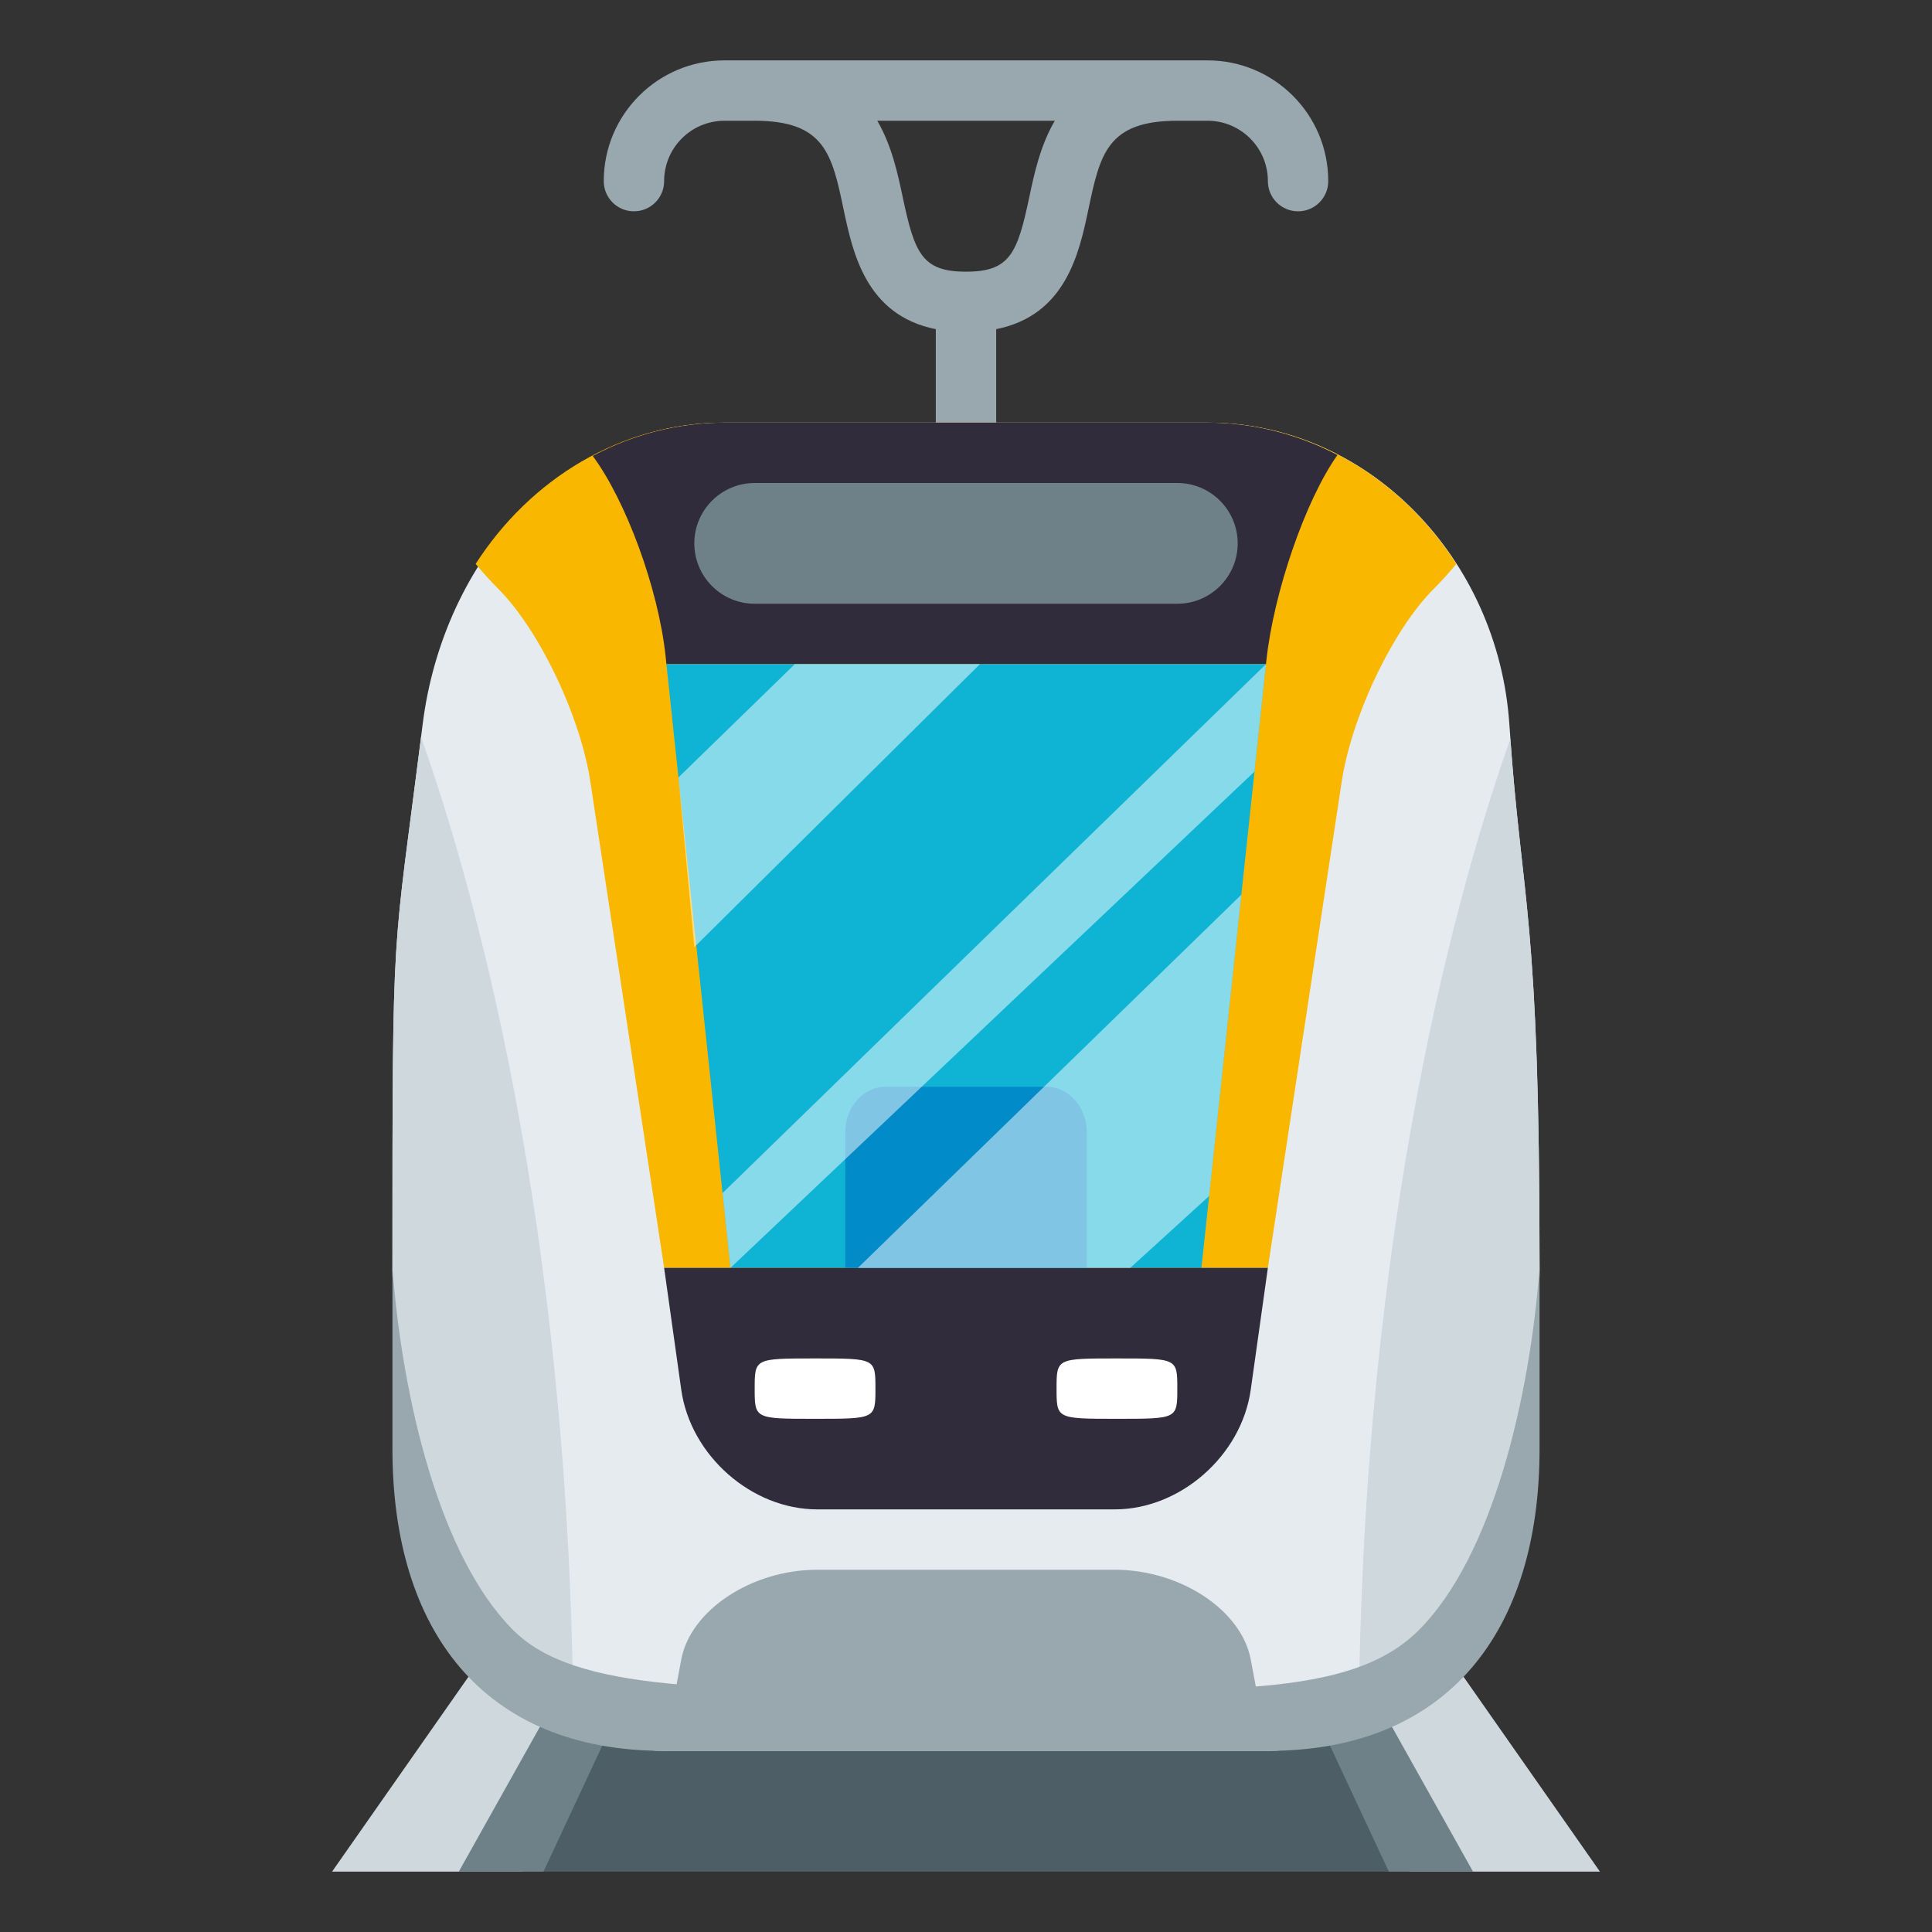 <?xml version="1.0" encoding="utf-8"?>
<!-- Generator: Adobe Illustrator 15.0.0, SVG Export Plug-In . SVG Version: 6.00 Build 0)  -->
<!DOCTYPE svg PUBLIC "-//W3C//DTD SVG 1.1//EN" "http://www.w3.org/Graphics/SVG/1.1/DTD/svg11.dtd">
<svg version="1.1" id="Layer_1" xmlns="http://www.w3.org/2000/svg" xmlns:xlink="http://www.w3.org/1999/xlink" x="0px" y="0px"
	 width="64px" height="64px" viewBox="0 0 64 64" enable-background="new 0 0 64 64" xml:space="preserve">
<rect x="0" y="0" width="64" height="64" fill="#333333" stroke="none"/>
<path fill="#99A8AE" d="M40,2H24c-2.209,0-4,1.791-4,4c0,0.553,0.447,1,1,1s1-0.447,1-1c0-1.104,0.896-2,2-2h1
	c2.326,0,2.561,1.109,2.947,2.945c0.302,1.428,0.742,3.498,3.053,3.959V15h2v-4.096c2.311-0.461,2.751-2.531,3.053-3.959
	C36.439,5.109,36.675,4,39,4h1c1.104,0,2,0.896,2,2c0,0.553,0.447,1,1,1s1-0.447,1-1C44,3.791,42.209,2,40,2z M34.096,6.533
	C33.702,8.396,33.453,9,32,9s-1.702-0.604-2.096-2.467C29.742,5.762,29.541,4.823,29.061,4h5.881
	C34.459,4.823,34.259,5.762,34.096,6.533L34.096,6.533z"/>
<path fill="#4E5E67" d="M46.027,56H18.949l-1.948,6h30L46.027,56z"/>
<path fill="#CFD8DD" d="M11,62h6.303L32,32L11,62z M32,32l14.704,30H53L32,32z"/>
<path fill="#6E8189" d="M15.198,62h2.805L32,32L15.198,62z M32,32l14.007,30h2.789L32,32z"/>
<path fill="#E6EBEF" d="M50,24c-0.363-5.488-4.656-10-10-10H24c-5.344,0-9.318,4.542-10,10c-1,8-1,6-1,18c0,6,3,16,9,16h20
	c6,0,9-10,9-16C51,30,50.396,29.998,50,24z"/>
<path fill="#F9B700" d="M22,42h20l2.436-16.04c0.311-2.178,1.689-5.085,3.064-6.46c0.262-0.261,0.507-0.538,0.744-0.82
	C46.443,15.879,43.443,14,40,14H24c-3.443,0-6.443,1.879-8.244,4.68c0.236,0.282,0.482,0.56,0.744,0.82
	c1.375,1.375,2.754,4.282,3.066,6.46L22,42z"/>
<path fill="#302C3B" d="M40,14H24c-1.523,0.005-3.022,0.384-4.365,1.104c1.088,1.467,2.17,4.361,2.414,6.633L22.076,22h19.861
	l0.015-0.136c0.241-2.229,1.284-5.283,2.353-6.792C42.978,14.373,41.5,14.005,40,14z"/>
<path fill="#0FB4D4" d="M22.076,22l2.122,20h15.601l2.139-20H22.076z"/>
<path fill="#302C3B" d="M41.432,46.04L42,42H22l0.568,4.04C22.876,48.218,24.9,50,27.07,50h9.859
	C39.1,50,41.125,48.218,41.432,46.04z"/>
<path fill="#FFFFFF" d="M27,45c-2,0-2,0-2,1s0,1,2,1s2,0,2-1S29,45,27,45z M37,45c-2,0-2,0-2,1s0,1,2,1s2,0,2-1S39,45,37,45z"/>
<path fill="#6E8189" d="M39,16H25c-1.104,0-2,0.896-2,2s0.896,2,2,2h14c1.104,0,2-0.896,2-2S40.104,16,39,16z"/>
<path fill="#CFD8DD" d="M18.993,57.068c-0.119-16.701-3.386-27.985-5.045-32.65C13.001,31.925,13,30.218,13,42
	C13,46.896,14.998,54.452,18.993,57.068z M50.033,24.475c-1.666,4.697-4.907,15.957-5.025,32.594C49.002,54.452,51,46.896,51,42
	C51,30.327,50.43,30.005,50.033,24.475z"/>
<path fill="#99A8AE" d="M13,42v6c0,6,3,10,9,10h20c6,0,9-4,9-10v-6c-0.331,4.342-1.561,9.561-4,12c-2.271,2.271-6.602,2-15,2
	c-8.4,0-12.958,0.042-15-2C14.561,51.561,13.331,46.342,13,42z"/>
<path fill="#99A8AE" d="M41.432,54.97L42,58H22l0.568-3.03C22.876,53.337,24.9,52,27.07,52h9.859
	C39.1,52,41.125,53.337,41.432,54.97z"/>
<path fill="#018BC9" d="M34.666,36h-5.332C28.602,36,28,36.674,28,37.5V42h8v-4.5C36,36.674,35.398,36,34.666,36z"/>
<path opacity="0.5" fill="#FFFFFF" enable-background="new    " d="M23.936,39.522L24.198,42l17.358-16.44L41.938,22L23.936,39.522z
	"/>
<path opacity="0.5" fill="#FFFFFF" enable-background="new    " d="M22.475,25.753L23,31.375L32.462,22H26.33L22.475,25.753z"/>
<path opacity="0.5" fill="#FFFFFF" enable-background="new    " d="M28.42,42h9.021l2.613-2.379l1.067-9.983L28.42,42z"/>
</svg>

